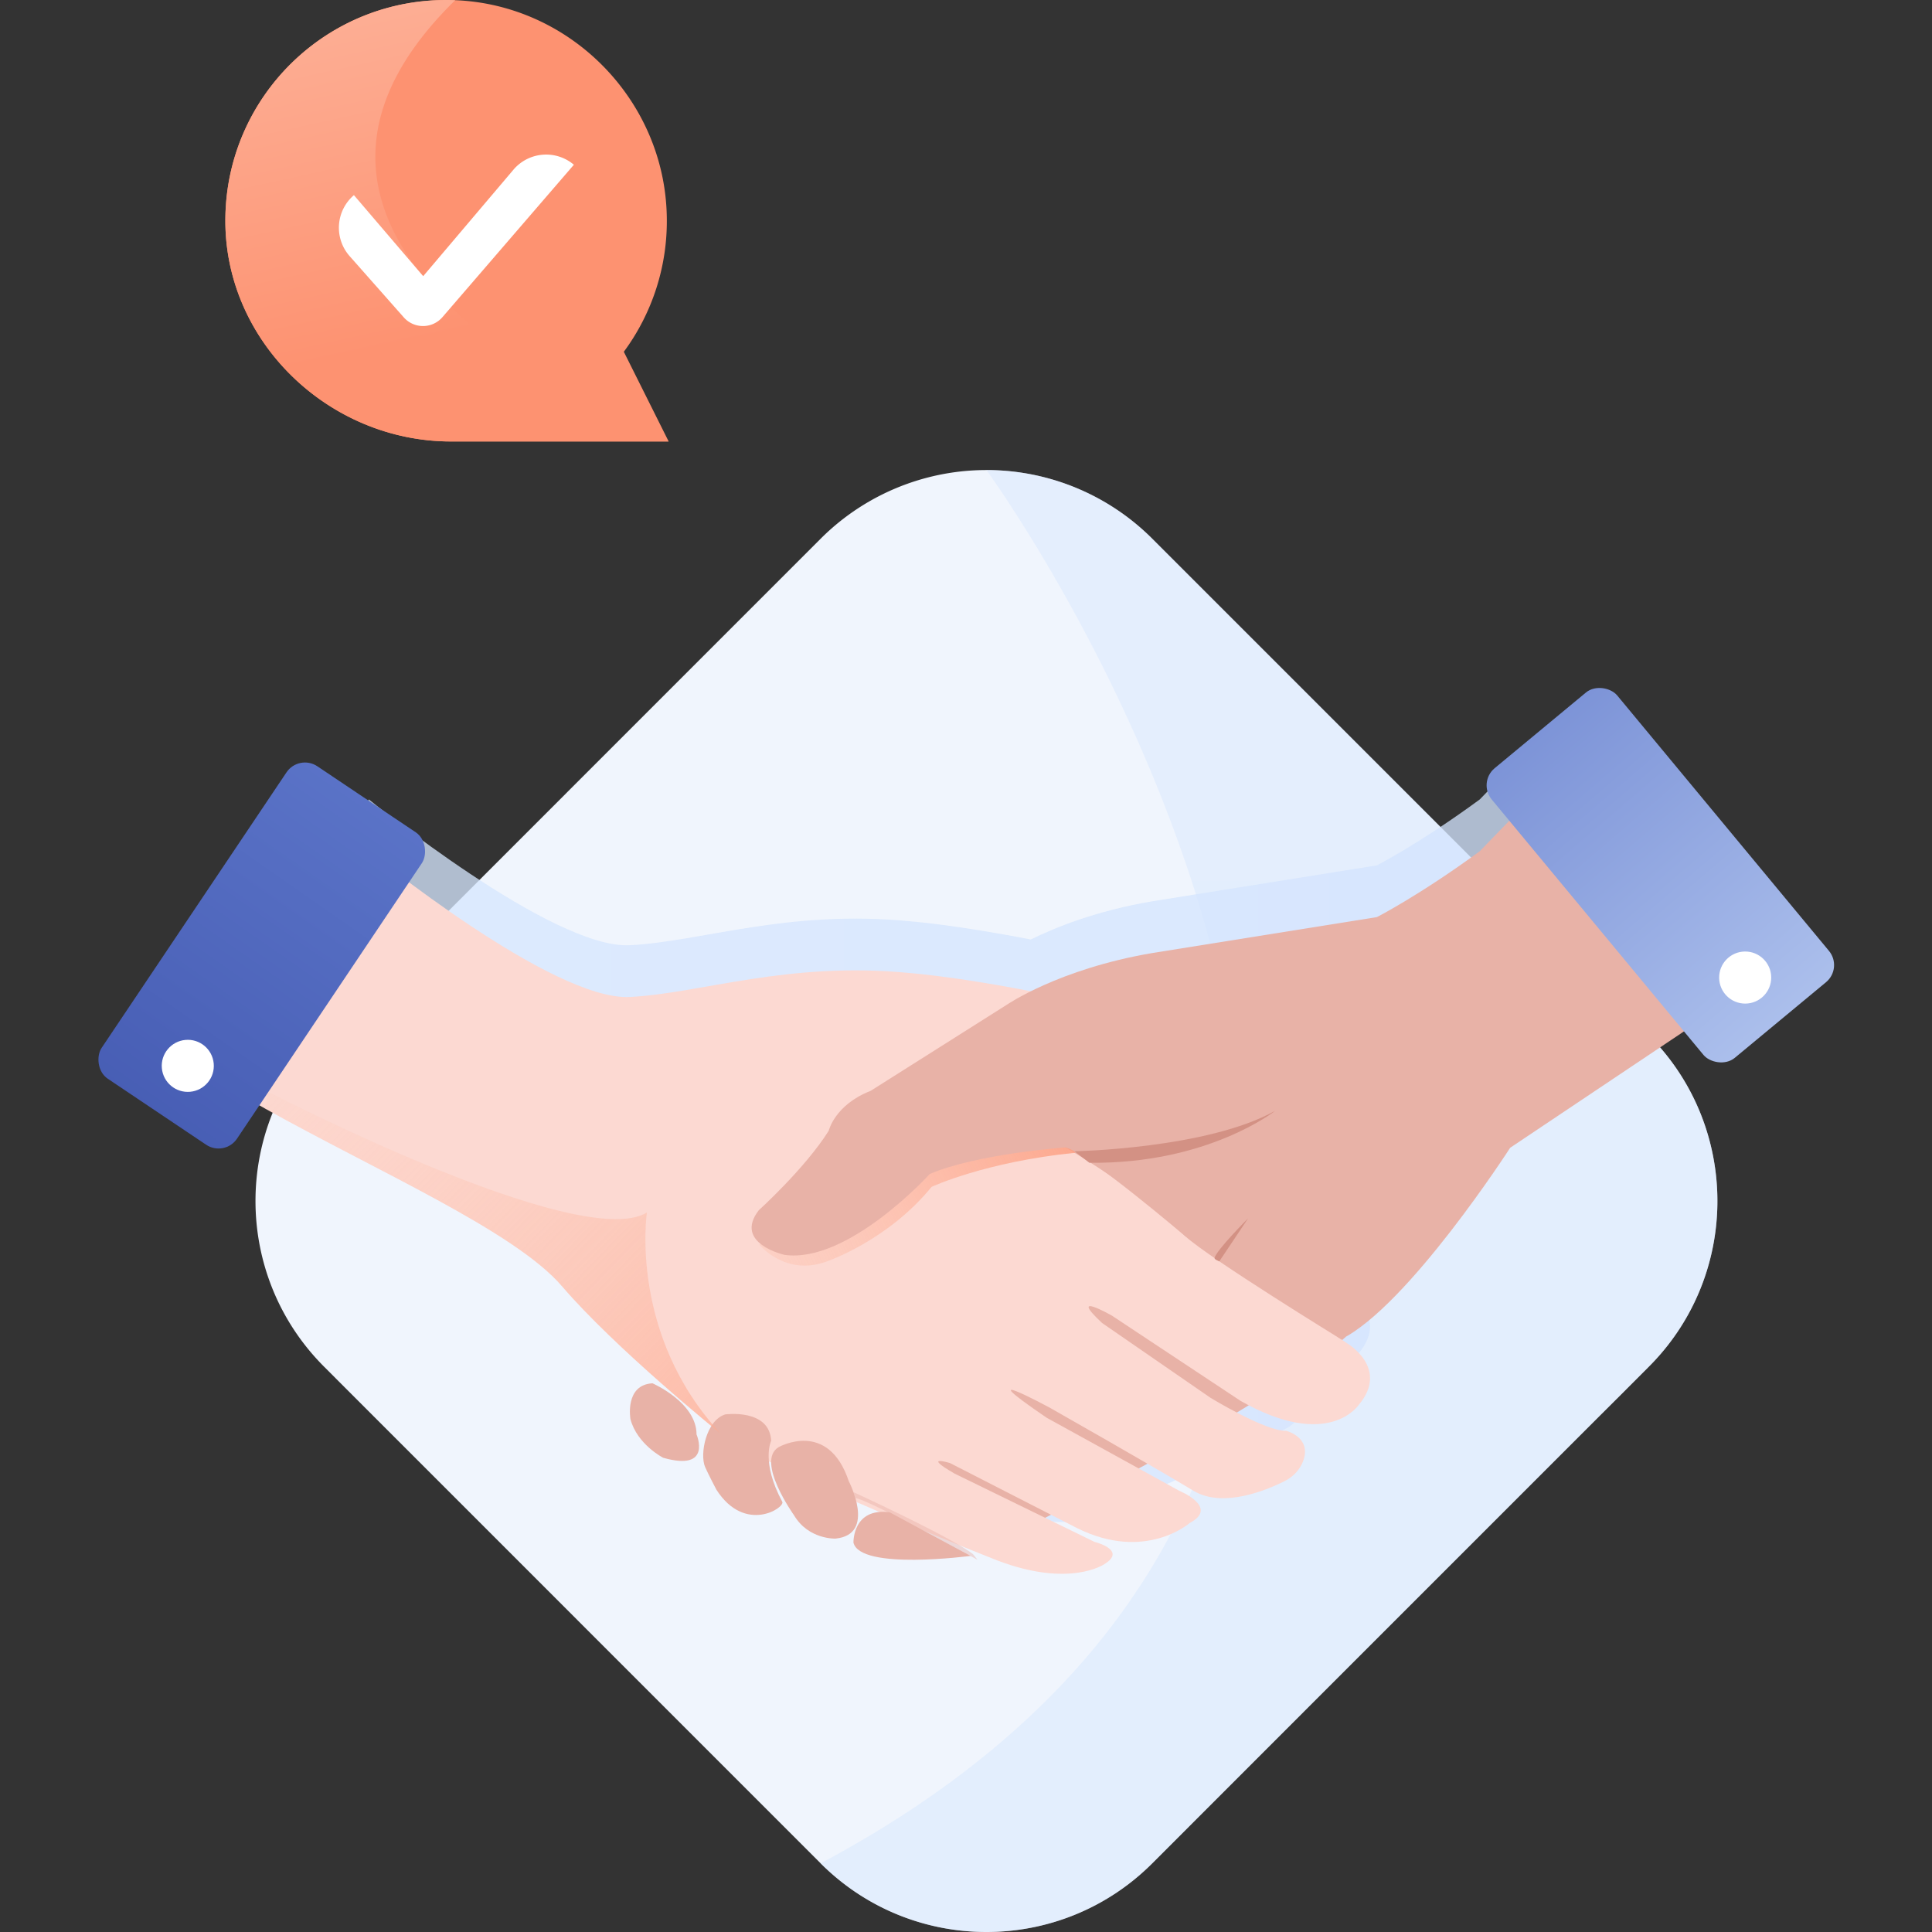 <svg id="SvgjsSvg1001" width="550" height="550" xmlns="http://www.w3.org/2000/svg" version="1.1" xmlns:xlink="http://www.w3.org/1999/xlink" xmlns:svgjs="http://svgjs.com/svgjs"><rect width="100%" height="100%" fill="#333333" stroke="none"/><defs id="SvgjsDefs1002"></defs><g id="SvgjsG1008"><svg xmlns="http://www.w3.org/2000/svg" xmlns:xlink="http://www.w3.org/1999/xlink" data-name="Layer 1" viewBox="0 0 2530 2815.38" width="550" height="550"><defs><linearGradient id="a" x1="2941.58" x2="2941.58" y1="1776.24" y2="4817.14" gradientUnits="userSpaceOnUse"><stop offset="0" stop-color="#d6e6fd" class="stopColord6e6fd svgShape"></stop><stop offset="1" stop-color="#d2e3fd" class="stopColord2e3fd svgShape"></stop></linearGradient><linearGradient id="c" x1="1741.32" x2="1492.92" y1="1330.85" y2="199.21" gradientUnits="userSpaceOnUse"><stop offset="0" stop-color="#fd9271" class="stopColorfd9271 svgShape"></stop><stop offset="1" stop-color="#fed4c4" class="stopColorfed4c4 svgShape"></stop></linearGradient><linearGradient id="d" x1="2707" x2="2818.37" y1="2505.06" y2="2505.06" xlink:href="#a"></linearGradient><linearGradient id="e" x1="1415.94" x2="3594.99" y1="2490.23" y2="2490.23" xlink:href="#a"></linearGradient><linearGradient id="b" x1="2796.49" x2="1919.44" y1="2404.25" y2="2821.78" gradientUnits="userSpaceOnUse"><stop offset="0" stop-color="#fd9271" class="stopColorfd9271 svgShape"></stop><stop offset="1" stop-color="#fed4c4" stop-opacity="0" class="stopColorfed4c4 svgShape"></stop></linearGradient><linearGradient id="f" x1="3046.63" x2="3949.27" y1="1596.02" y2="2669.92" gradientTransform="rotate(39.09 3477.32 2163.167)" gradientUnits="userSpaceOnUse"><stop offset="0" stop-color="#5c75c9" class="stopColor5c75c9 svgShape"></stop><stop offset="1" stop-color="#d2e3fd" class="stopColord2e3fd svgShape"></stop></linearGradient><linearGradient id="g" x1="7206.41" x2="8109.05" y1="1702.42" y2="2776.31" gradientTransform="scale(1 -1) rotate(39 10381.366 -8512.865)" gradientUnits="userSpaceOnUse"><stop offset="0" stop-color="#5c75c9" class="stopColor5c75c9 svgShape"></stop><stop offset="1" stop-color="#2e419b" class="stopColor2e419b svgShape"></stop></linearGradient><linearGradient id="h" x1="2614.05" x2="1387.63" y1="3366.24" y2="2174.86" xlink:href="#b"></linearGradient></defs><path fill="#f0f5fd" d="M3555.36 2752.37a340 340 0 0 1-60.45 81.66l-40.47 40.57-31.16 31.05-31.28 31.27-426.3 426.33-194.28 194.38c-133.42 133.42-349.84 133.42-483.26 0l-481-481.08-139.63-139.63-31.26-31.26-71.59-71.66c-133.42-133.42-133.42-349.74 0-483.15l194.38-194.28 488.64-488.74 40.47-40.47a341.71 341.71 0 0 1 483.26 0l100.81 100.81 622.67 622.68c108.68 108.71 128.86 272.46 60.45 401.52Z" transform="translate(-1235 -842.31)" class="colorf0f5fd svgShape"></path><path fill="url(#a)" d="M3555.36 2752.37a340 340 0 0 1-60.45 81.66l-40.47 40.57-31.16 31.05-31.28 31.27-426.3 426.33-194.28 194.38c-133.42 133.42-349.84 133.42-483.26 0 1243-662.73 241.57-2030.32 241.57-2030.32a340.66 340.66 0 0 1 241.68 100.09l100.81 100.81 622.67 622.68c108.7 108.67 128.88 272.42 60.47 401.48Z" opacity=".48" transform="translate(-1235 -842.31)"></path><path fill="#fd9271" d="M2066.71 1485.64h-317c-178.44 0-330.59-145.94-329-324.38 1.45-180.82 152-326 334.94-318.69 169 6.73 305.64 146.87 308.34 316a320.26 320.26 0 0 1-62.62 196.35Z" transform="translate(-1235 -842.31)" class="colorfd9271 svgShape"></path><path fill="url(#c)" d="M2066.71 1485.64h-317c-178.44 0-330.59-145.94-329-324.38 1.45-180.82 152-326 334.94-318.69-385.73 377.79 311.06 643.07 311.06 643.07Z" transform="translate(-1235 -842.31)"></path><path fill="#ffffff" d="M1737.06 1304.46a37.39 37.39 0 0 1-56.33.35l-79.57-90a62.51 62.51 0 0 1 6.9-88.13L1709 1244.75l131.48-155.11a62.51 62.51 0 0 1 88.1-7.26Z" transform="translate(-1235 -842.31)" class="colorfff svgShape"></path><path fill="url(#d)" d="M2818.37 2549.76c-8.47-7.07-64.3-54.2-111.37-89.41 38.2 25.81 77.56 56.01 111.37 89.41Z" opacity=".77" transform="translate(-1235 -842.31)"></path><path fill="url(#e)" d="m3333.06 1920.2-84.39 87.08c-87.31 64.07-149.86 96.07-149.86 96.07l-327.45 52.39c-81.94 13.9-142 38.37-176.9 55.66-112.19-21.84-176.43-26.57-176.43-26.57-177.95-17.46-303.1 29.49-407.87 34.92-113.07 5.9-380.31-212.46-380.31-212.46l-213.92 338.32c165.8 102.67 416.92 204.11 495.47 295.74s231.38 215 231.38 215c79.66 57.82 402.67 184.43 402.67 184.43 105.88 40.35 156.11 5.43 156.11 5.43 33.81-20.73-14.19-32.35-14.19-32.35l-204.11-99.69c-49.12-28.38-6.54-15.24-6.54-15.24l185.54 94.9c99.28 49.11 163.7-7.65 163.7-7.65 43.62-22.89-15.3-47-15.3-47l-193.13-106.35c-120.07-81.88 4.38-14.72 4.38-14.72s153.83 87.31 209.48 121.07c1.17.7 2.28 1.34 3.38 1.93 42 22.31 102.26-2.34 129.53-15.94 12.09-6 22-16.12 26.81-28.79 13.43-35-24.41-44.44-24.41-44.44-29.43 1.11-110.2-48-110.2-48l-158.2-109.11c-51.33-48 14.13-10.92 14.13-10.92l187.76 124.39c128.77 73.18 172.4 5.49 172.4 5.49 44.74-53.49-17.46-89.47-17.46-89.47l-8.47-5.78c97.76-48.36 246.39-279.1 246.39-279.1L3595 2237.2ZM2707 2477.87c-21.43-14.43-42.46-27.45-62-39 10.4 2.16 34.75 18.57 62 39 38.19 25.81 77.56 56 111.37 89.41-8.47-7.06-64.3-54.19-111.37-89.41Z" opacity=".77" transform="translate(-1235 -842.31)"></path><path fill="url(#d)" d="M2818.37 2549.76c-8.47-7.07-64.3-54.2-111.37-89.41 38.2 25.81 77.56 56.01 111.37 89.41Z" opacity=".77" transform="translate(-1235 -842.31)"></path><path fill="#e8b2a7" d="m2644.8 2461-510.57 396 429.07 223.3s374.87-184.53 490.11-289.87Z" transform="translate(-1235 -842.31)" class="colore8b2a7 svgShape"></path><path fill="#fcd9d2" d="M3072.59 2889.19s-43.63 67.69-172.4-5.43l-187.76-124.39s-65.47-37.14-14.13 10.86l158.21 109.15s80.77 49.11 110.2 48c0 0 37.84 9.46 24.41 44.5-4.85 12.62-14.72 22.72-26.81 28.79-27.27 13.61-87.48 38.25-129.53 15.88-1.11-.58-2.22-1.23-3.38-1.87-55.66-33.81-209.48-121.12-209.48-121.12s-124.45-67.1-4.38 14.72l193.13 106.41s58.93 24 15.3 47c0 0-64.42 56.77-163.7 7.65l-185.54-95s-42.57-13.08 6.54 15.3l204.11 99.63s48 11.68 14.19 32.41c0 0-50.22 34.92-156.11-5.49 0 0-323-126.55-402.67-184.43l-.12-.12c-4.61-3.74-153.89-124.63-231.27-214.86-69.15-80.77-272.21-169-432.87-259.07-21.78-12.2-42.81-24.41-62.6-36.68l213.92-338.32s267.24 218.3 380.31 212.46c104.77-5.49 229.92-52.38 407.87-34.92 0 0 98.64 7.24 264.79 45.32 168.55 38.54-271.56 70.66-142.79 153.65 0 0 169.13 75.28 279.39 184.43l146.24 94.9 89.47 61.15s62.2 36.05 17.46 89.49Z" transform="translate(-1235 -842.31)" class="colorfcd9d2 svgShape"></path><path fill="url(#b)" d="M2198.82 2656.07s37.54 46.52 97.7 24.69c0 0 89.27-30.13 153.3-108.91 0 0 78.57-36.59 209.53-49.69l-20.36-32-209.9 36.38Z" transform="translate(-1235 -842.31)"></path><path fill="#e8b2a7" d="M2198.08 2605.87s66.93-60.43 101.85-115.72c0 0 8.73-37.83 61.11-58.22l197.89-125.12s75.67-52.39 212.45-75.68l327.4-52.38s62.58-32 149.89-96l84.39-87.07 261.92 317-301.98 202.2s-148.62 230.71-246.37 279.06c0 0-191.2-117.39-227.27-150.28 0 0-144.88-123.32-174.49-129.32 0 0-128.9 9.27-197.65 38.74 0 0-119 131-211.72 117.86.04 0-74.89-16.64-37.42-65.07ZM2336 3090.26s-1.41-51.38 52.81-44.18l118 63.52s-161.11 21.53-170.81-19.34Z" transform="translate(-1235 -842.31)" class="colore8b2a7 svgShape"></path><path fill="#e8b2a7" d="M2336 3016.66s143.85 66.11 174.26 90.45l6.43 8.17s-162.32-89.61-177.79-89.75Z" opacity=".43" transform="translate(-1235 -842.31)" class="colore8b2a7 svgShape"></path><path fill="#e8b2a7" d="M2249.36 3050.36s-56.45-78.85-22.37-99.24c0 0 72-40.87 102.18 49.62 0 0 40.86 77.85-19.47 83.68 0 0-39.31 1.58-60.34-34.06ZM2011 2910.25s-8.75-49.82 32.11-52.16c0 0 64.23 27.84 64.23 74.54 0 0 23.53 54.5-48.56 34-.04.04-38.08-19.42-47.78-56.38Z" transform="translate(-1235 -842.31)" class="colore8b2a7 svgShape"></path><path fill="#e8b2a7" d="M2119.72 2979.87c-7.92-18.69 1.6-67.81 29.42-76.43 0 0 64.49-8.95 66.93 38.43 0 0-15.18 30.54 16.2 88.88 4.54 8.43-54.18 47.38-96-17.6-.03.01-12.88-24.6-16.55-33.28Z" transform="translate(-1235 -842.31)" class="colore8b2a7 svgShape"></path><path fill="#d39184" d="M2658 2520s193.46-3.62 292.42-58.92c0 0-97.78 77.7-270.64 75.66ZM2869.17 2680.35l41.91-62.62s-46.16 46.1-48.91 57.85c-.47 2.08 7 4.77 7 4.77Z" transform="translate(-1235 -842.31)" class="colord39184 svgShape"></path><rect width="237.54" height="548.27" x="3393.06" y="1843.56" fill="url(#f)" rx="32.41" ry="32.41" transform="rotate(-39.66 1726.409 3408.895)"></rect><circle cx="3635.46" cy="2266.82" r="37.94" fill="#ffffff" transform="rotate(-.57 -81647.27 125986.421)" class="colorfff svgShape"></circle><rect width="237.54" height="548.27" x="1355.04" y="1960.57" fill="url(#g)" rx="32.41" ry="32.41" transform="rotate(-146.14 728.082 2001.527)"></rect><circle cx="1365.88" cy="2395.55" r="37.94" fill="#ffffff" transform="rotate(-5.23 -8473.393 15493.818)" class="colorfff svgShape"></circle><path fill="url(#h)" d="M2142.68 2931.65c-4.61-3.74-153.89-124.63-231.27-214.86-69.15-80.77-272.21-169-432.87-259.07l4.9-24.24s454.24 235.36 551.6 175.73c-.04 0-26.98 177.48 107.64 322.44Z" transform="translate(-1235 -842.31)"></path></svg></g></svg>